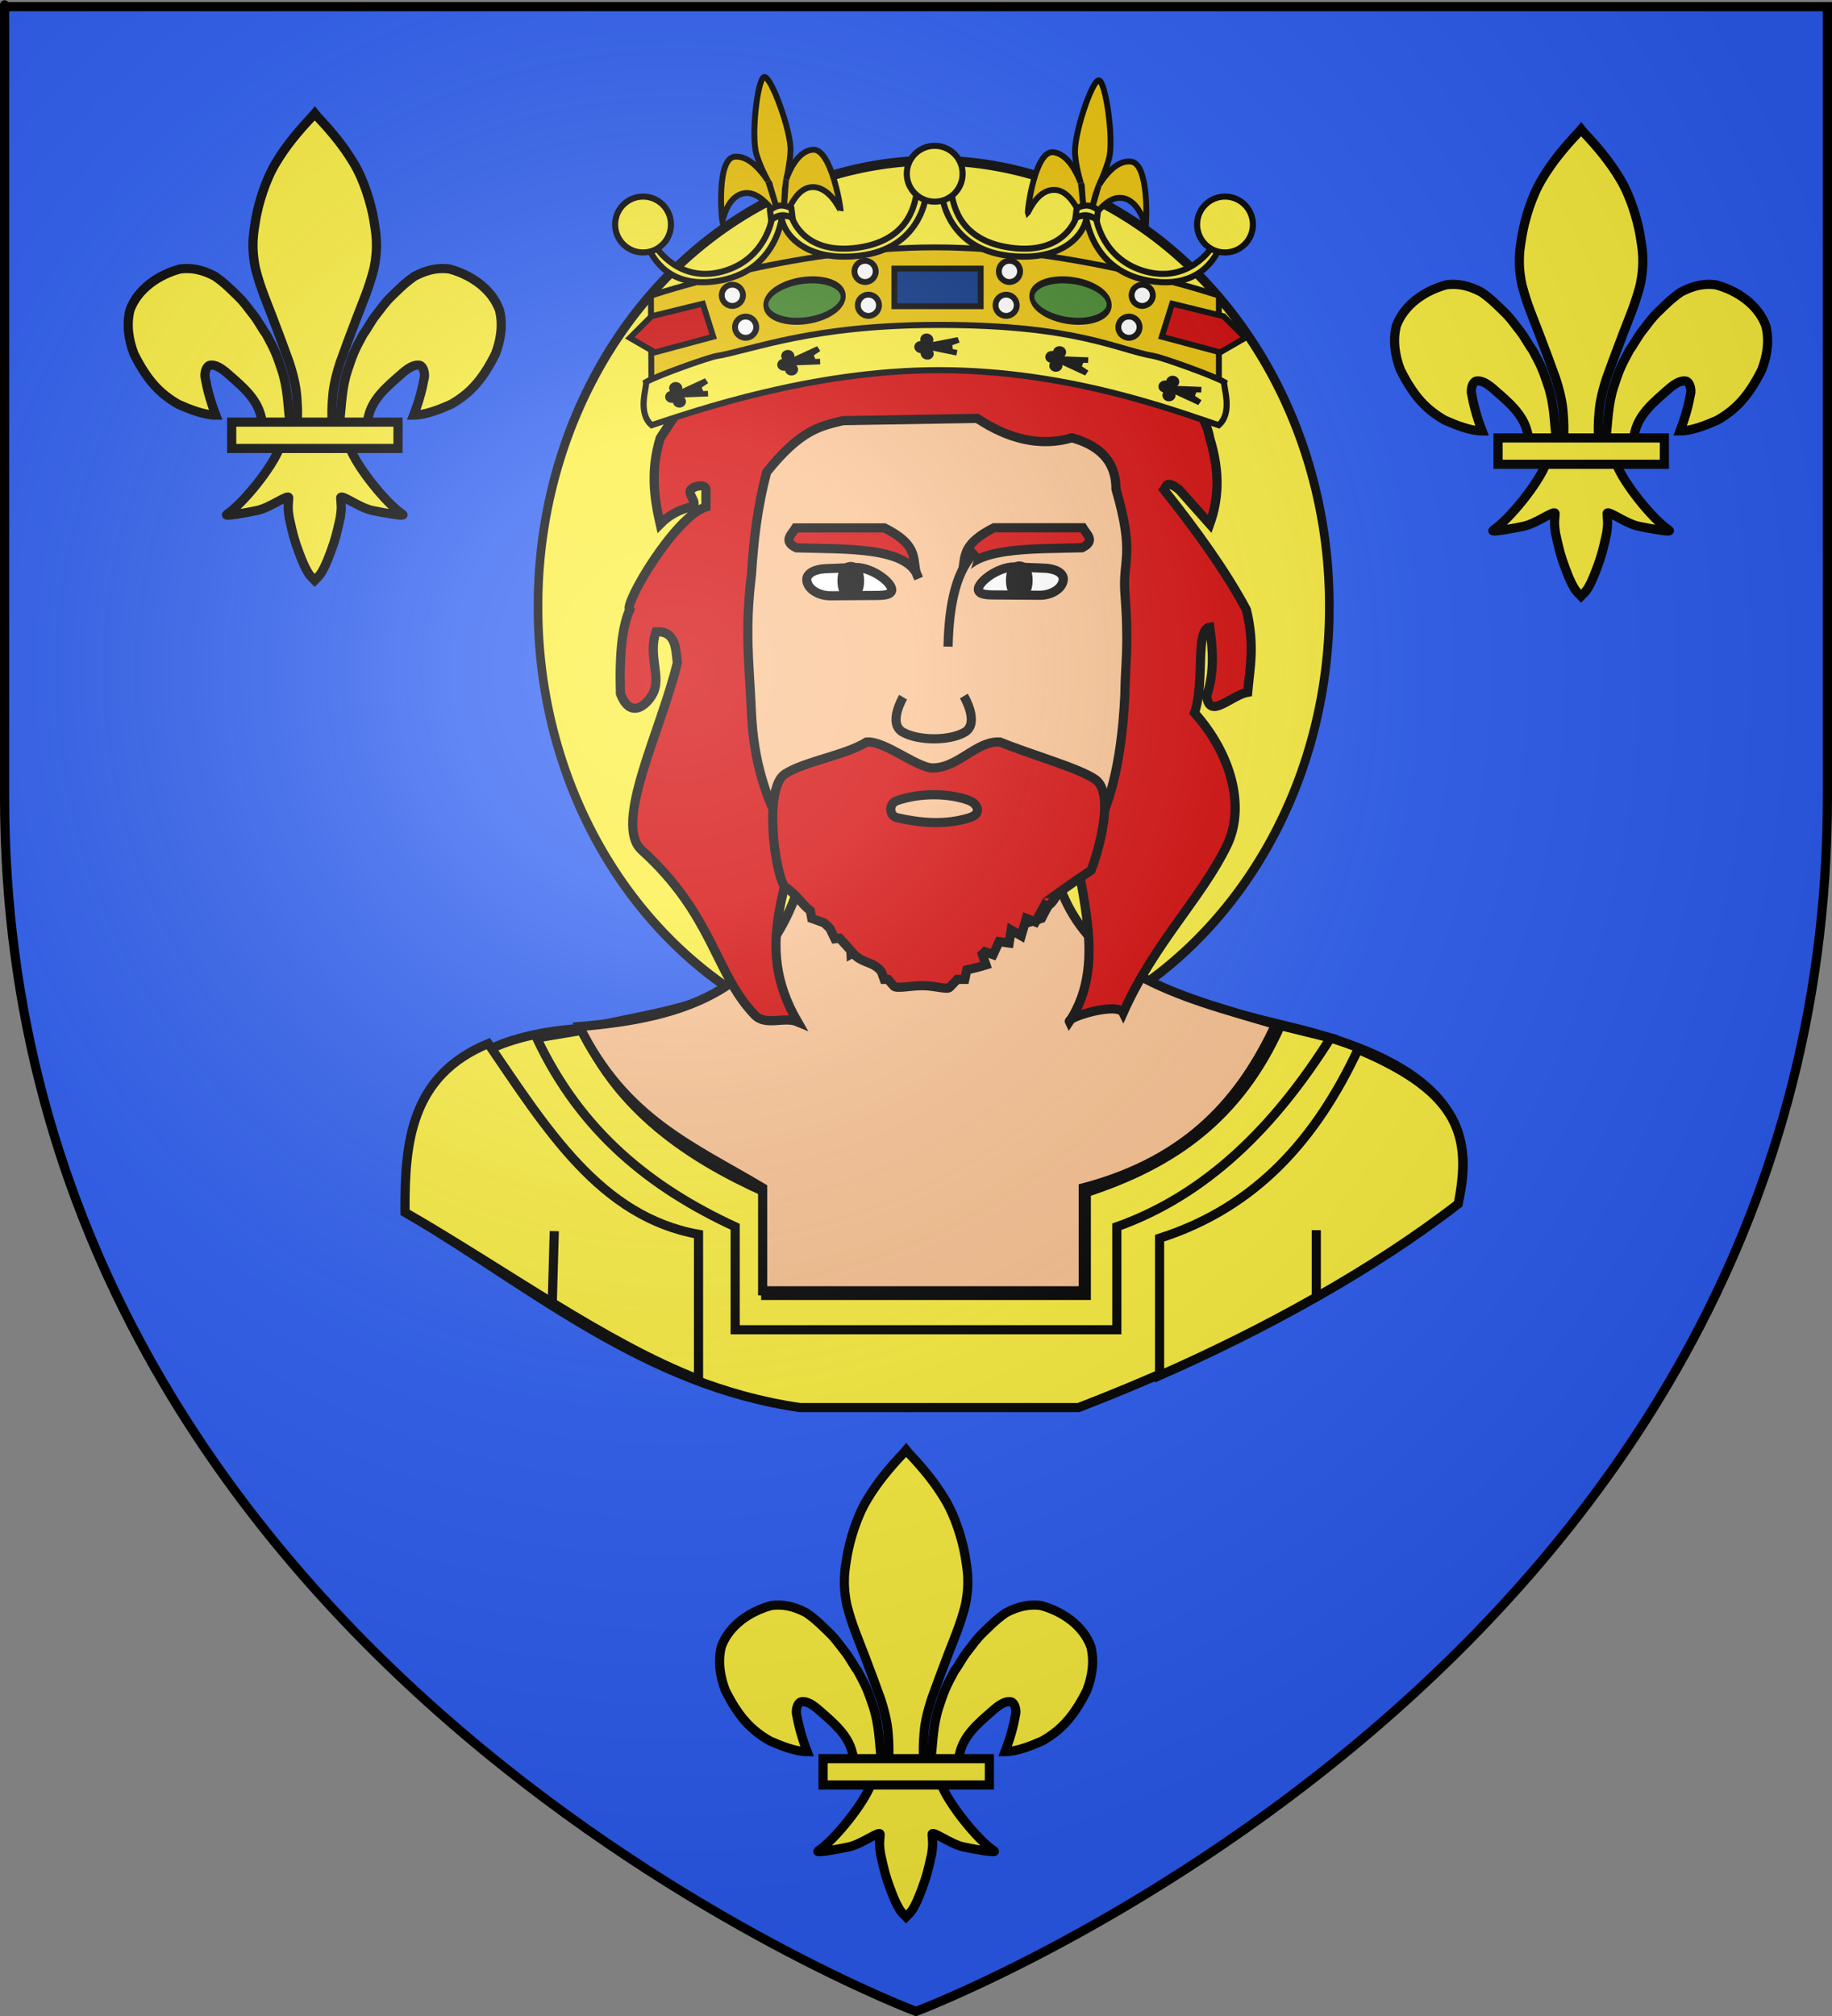 <?xml version="1.0" encoding="UTF-8" standalone="no"?>
<svg
   xmlns:dc="http://purl.org/dc/elements/1.1/"
   xmlns:cc="http://creativecommons.org/ns#"
   xmlns:rdf="http://www.w3.org/1999/02/22-rdf-syntax-ns#"
   xmlns:svg="http://www.w3.org/2000/svg"
   xmlns="http://www.w3.org/2000/svg"
   xmlns:xlink="http://www.w3.org/1999/xlink"
   xmlns:sodipodi="http://sodipodi.sourceforge.net/DTD/sodipodi-0.dtd"
   xmlns:inkscape="http://www.inkscape.org/namespaces/inkscape"
   height="660"
   width="600"
   version="1.0"
   id="svg2"
   sodipodi:version="0.32"
   inkscape:version="0.45+devel+devel"
   sodipodi:docname="Blason_Saint-Vaury_23.svg"
   sodipodi:docbase="G:\blasons"
   inkscape:export-filename="/Users/olivier/Desktop/Blason Rouge/Blason_Vide_3D.png"
   inkscape:export-xdpi="144"
   inkscape:export-ydpi="144"
   inkscape:output_extension="org.inkscape.output.svg.inkscape">
  <rect width="100%" height="100%" fill="#808080" stroke="none"/>
  <sodipodi:namedview
     inkscape:window-height="712"
     inkscape:window-width="1024"
     inkscape:pageshadow="2"
     inkscape:pageopacity="0.0"
     guidetolerance="10.0"
     gridtolerance="10.0"
     objecttolerance="10.0"
     borderopacity="1.0"
     bordercolor="#666666"
     pagecolor="#ffffff"
     id="base"
     showgrid="false"
     height="660px"
     inkscape:zoom="0.38624011"
     inkscape:cx="332.45807"
     inkscape:cy="657.18052"
     inkscape:window-x="110"
     inkscape:window-y="135"
     inkscape:current-layer="layer3"
     showguides="true"
     inkscape:guide-bbox="true" />
  <desc
     id="desc4">Flag of Canton of Valais (Wallis)</desc>
  <defs
     id="defs6">
    <linearGradient
       id="linearGradient2893">
      <stop
         style="stop-color:white;stop-opacity:0.314;"
         offset="0"
         id="stop2895" />
      <stop
         id="stop2897"
         offset="0.19"
         style="stop-color:white;stop-opacity:0.251;" />
      <stop
         style="stop-color:#6b6b6b;stop-opacity:0.125;"
         offset="0.6"
         id="stop2901" />
      <stop
         style="stop-color:black;stop-opacity:0.125;"
         offset="1"
         id="stop2899" />
    </linearGradient>
    <radialGradient
       inkscape:collect="always"
       xlink:href="#linearGradient2893"
       id="radialGradient3163"
       gradientUnits="userSpaceOnUse"
       gradientTransform="matrix(1.353,0,0,1.349,-77.629,-85.747)"
       cx="221.445"
       cy="226.331"
       fx="221.445"
       fy="226.331"
       r="300" />
  </defs>
  <g
     inkscape:groupmode="layer"
     id="layer3"
     inkscape:label="Fond écu"
     style="display:inline">
    <g
       id="g2577">
      <path
         sodipodi:nodetypes="cccccc"
         d="M 300,658.5 C 300,658.5 598.5,546.18 598.5,260.728 C 598.5,-24.723 598.5,2.176 598.5,2.176 L 1.5,2.176 L 1.5,260.728 C 1.5,546.18 300,658.5 300,658.5 z "
         style="fill:#2b5df2;fill-opacity:1;fill-rule:evenodd;stroke:none;stroke-width:1px;stroke-linecap:butt;stroke-linejoin:miter;stroke-opacity:1"
         id="path2855" />
      <g
         id="g3741">
        <path
           style="fill:#fcef3c;fill-opacity:1;fill-rule:nonzero;stroke:#000000;stroke-width:3;stroke-linecap:butt;stroke-linejoin:miter;marker:none;marker-start:none;marker-mid:none;marker-end:none;stroke-miterlimit:4;stroke-dasharray:none;stroke-dashoffset:0;stroke-opacity:1;visibility:visible;display:inline;overflow:visible;enable-background:accumulate"
           id="path1945"
           sodipodi:nodetypes="cccccccccc"
           d="M 133.822,397.48 C 174.715,421.824 211.432,453.543 261.997,460.806 L 353.267,460.806 C 398.837,443.192 440.873,421.607 477.473,393.912 C 483.681,369.699 474.829,348.447 421.521,335.938 C 396.199,329.749 370.642,323.934 354.06,303.829 L 343.346,282.423 L 263.981,282.423 C 249.222,329.089 234.451,327.321 191.711,336.591 C 142.054,339.46 132.997,366.245 133.822,397.48 z" />
        <path
           style="fill:#fcef3c;fill-opacity:1;fill-rule:nonzero;stroke:#000000;stroke-width:3;stroke-linecap:butt;stroke-linejoin:miter;marker:none;marker-start:none;marker-mid:none;marker-end:none;stroke-miterlimit:4;stroke-dasharray:none;stroke-dashoffset:0;stroke-opacity:1;visibility:visible;display:inline;overflow:visible;enable-background:accumulate"
           d="M 190.773,337.286 C 202.641,363.161 224.755,378.733 250.773,390.38 L 250.773,424.095 L 355.773,424.095 L 355.773,390.38 C 384.199,381.146 405.881,365.984 419.37,335.766 L 435.773,339.809 C 417.515,368.778 395.234,391.115 365.773,401.618 L 365.773,435.333 L 240.773,435.333 L 240.773,401.618 C 213.574,389.061 190.294,370.803 175.773,339.809 L 190.773,337.286 z"
           id="path2244"
           sodipodi:nodetypes="ccccccccccccc" />
        <path
           style="fill:#fcef3c;fill-opacity:1;fill-rule:nonzero;stroke:#000000;stroke-width:3;stroke-linecap:butt;stroke-linejoin:miter;marker:none;marker-start:none;marker-mid:none;marker-end:none;stroke-miterlimit:4;stroke-dasharray:none;stroke-dashoffset:0;stroke-opacity:1;visibility:visible;display:inline;overflow:visible;enable-background:accumulate"
           d="M 159.895,341.65 C 178.942,369.479 196.606,398.378 228.773,404.09 L 228.773,451.566 C 198.176,439.725 165.459,415.811 132.65,396.895 C 132.491,374.074 134.5,352.163 159.895,341.65 z"
           id="path2246"
           sodipodi:nodetypes="ccccc" />
        <path
           style="fill:#fcef3c;fill-opacity:1;fill-rule:nonzero;stroke:#000000;stroke-width:3;stroke-linecap:butt;stroke-linejoin:miter;marker:none;marker-start:none;marker-mid:none;marker-end:none;stroke-miterlimit:4;stroke-dasharray:none;stroke-dashoffset:0;stroke-opacity:1;visibility:visible;display:inline;overflow:visible;enable-background:accumulate"
           d="M 444.773,343.555 C 431.308,372.269 411.887,395.094 379.773,405.365 L 379.773,450.317 C 413.671,435.415 449.549,415.851 477.579,394.126 C 481.766,372.607 478.936,357.882 444.773,343.555 z"
           id="path2248"
           sodipodi:nodetypes="ccccc" />
        <path
           sodipodi:type="arc"
           style="fill:#fcef3c;fill-opacity:1;fill-rule:nonzero;stroke:#000000;stroke-width:2.83;stroke-linecap:butt;stroke-linejoin:miter;marker:none;marker-start:none;marker-mid:none;marker-end:none;stroke-miterlimit:4;stroke-dasharray:none;stroke-dashoffset:0;stroke-opacity:1;visibility:visible;display:inline;overflow:visible;enable-background:accumulate"
           id="path1939"
           sodipodi:cx="-153.25085"
           sodipodi:cy="381.78064"
           sodipodi:rx="129.57262"
           sodipodi:ry="129.57262"
           d="M -23.678,381.781 A 129.573,129.573 0 1 1 -282.823,381.781 A 129.573,129.573 0 1 1 -23.678,381.781 z"
           transform="matrix(1,0,0,1.124,459.039,-230.509)" />
        <path
           style="fill:#fbc290;fill-opacity:1;fill-rule:evenodd;stroke:#000000;stroke-width:3;stroke-linecap:butt;stroke-linejoin:miter;marker:none;marker-start:none;marker-mid:none;marker-end:none;stroke-miterlimit:4;stroke-dasharray:none;stroke-dashoffset:0;stroke-opacity:1;visibility:visible;display:inline;overflow:visible;enable-background:accumulate"
           d="M 189.773,336.081 C 204.66,366.425 227.136,375.38 249.773,388.882 L 249.773,422.596 L 354.773,422.596 L 354.773,388.882 C 389.597,379.686 406.631,359.383 417.789,335.412 C 386.026,325.991 352.453,318.605 344.773,282.12 L 263.781,282.12 C 254.254,324.379 224.4,333.196 189.773,336.081 z"
           id="path2250"
           sodipodi:nodetypes="ccccccccc" />
        <path
           style="fill:#d40000;fill-opacity:1;fill-rule:nonzero;stroke:#000000;stroke-width:3;stroke-linecap:butt;stroke-linejoin:miter;marker:none;marker-start:none;marker-mid:none;marker-end:none;stroke-miterlimit:4;stroke-dasharray:none;stroke-dashoffset:0;stroke-opacity:1;visibility:visible;display:inline;overflow:visible;enable-background:accumulate"
           d="M 261.209,267.1 C 260.171,289.31 245.833,308.103 261.209,334.529 C 256.818,332.692 250.834,336.042 247.201,332.299 C 234.222,318.928 233.638,299.541 210.177,278.338 C 200.693,269.767 216.559,239.14 221.844,216.93 C 221.281,213.241 221.712,206.392 214.82,206.851 C 212.302,214.344 216.256,220.928 214.225,226.206 C 212.821,229.854 206.718,236.435 203.193,227.053 C 202.782,213.152 203.977,204.664 206.209,199.672 C 204.161,197.83 221.152,168.999 231.209,165.957 L 231.209,160.338 C 231.209,158.351 227.459,158.933 226.209,160.338 C 224.959,161.743 229.25,165.171 226.209,165.957 C 222.315,166.963 219.126,168.612 216.209,171.576 C 214.195,162.858 213.041,153.863 216.209,143.481 C 220.211,137.413 223.622,131.08 231.209,126.624 C 236.404,123.08 244.796,118.896 247.836,121.049 C 248.986,121.864 258.363,90.829 291.209,109.766 C 302.876,115.12 314.542,112.561 326.209,109.766 C 340.216,94.906 355.64,106.608 371.209,121.005 C 382.608,126.2 394.097,131.328 396.209,143.481 C 399.824,155.216 398.915,163.985 396.209,171.576 L 386.209,160.338 C 381.863,156.897 382.073,159.308 381.209,160.338 C 392.102,173.979 401.562,187.217 408.233,199.672 C 411.035,211.665 409.315,218.577 408.63,226.652 C 403.13,227.607 395.992,235.839 395.217,227.767 C 397.747,220.275 397.243,212.783 396.209,205.291 L 396.209,205.291 C 391.316,206.097 394.723,223.027 391.209,233.386 C 403.065,246.619 408.063,263.941 401.844,276.778 C 393.503,293.994 377.953,308.827 367.836,331.586 C 366.036,327.944 349.468,332.97 350.217,334.485 C 363.99,313.881 351.439,287.704 351.209,267.1 L 261.209,267.1 z"
           id="path4030"
           sodipodi:nodetypes="ccssccsccsssscccscccccccccccccscccc" />
        <path
           style="fill:#fbc290;fill-opacity:1;fill-rule:evenodd;stroke:#000000;stroke-width:3;stroke-linecap:butt;stroke-linejoin:miter;marker:none;marker-start:none;marker-mid:none;marker-end:none;stroke-miterlimit:4;stroke-dasharray:none;stroke-dashoffset:0;stroke-opacity:1;visibility:visible;display:inline;overflow:visible;enable-background:accumulate"
           d="M 276.1,137.713 L 320.046,136.974 C 330.397,143.827 340.748,146.331 351.1,143.332 C 361.602,146.283 365.515,152.318 365.509,160.189 C 371.691,181.48 367.677,183.128 368.402,193.904 C 369.78,211.898 368.542,216.664 368.402,227.618 C 366.112,274.93 351.322,280.099 341.1,300.666 C 313.669,309.875 291.561,307.121 271.1,300.666 C 262.416,278.583 247.511,265.663 246.1,233.237 C 245.392,216.97 243.837,206.804 246.1,188.285 C 246.791,177.777 247.813,167.022 251.1,154.57 C 262.352,140.422 269.101,139.431 276.1,137.713 z"
           id="path4032"
           sodipodi:nodetypes="ccccccccsccc" />
        <path
           style="fill:#ffffff;fill-opacity:1;fill-rule:nonzero;stroke:#000000;stroke-width:3;stroke-linecap:butt;stroke-linejoin:miter;marker:none;marker-start:none;marker-mid:none;marker-end:none;stroke-miterlimit:4;stroke-dasharray:none;stroke-dashoffset:0;stroke-opacity:1;visibility:visible;display:inline;overflow:visible;enable-background:accumulate"
           d="M 264.244,190.107 C 264.632,193.023 268.28,195.071 271.979,195.044 L 284.454,194.955 C 288.215,194.928 290.904,195.068 291.817,193.839 C 293.478,191.605 285.89,185.549 279.987,185.79 L 270.245,186.187 C 267.279,186.308 263.905,187.553 264.244,190.107 z"
           id="path11133"
           sodipodi:nodetypes="cssssss" />
        <path
           sodipodi:type="arc"
           style="fill:#000000;fill-opacity:1;fill-rule:nonzero;stroke:#000000;stroke-width:3.135;stroke-linecap:butt;stroke-linejoin:miter;marker:none;marker-start:none;marker-mid:none;marker-end:none;stroke-miterlimit:4;stroke-dasharray:none;stroke-dashoffset:0;stroke-opacity:1;visibility:visible;display:inline;overflow:visible;enable-background:accumulate"
           id="path11138"
           sodipodi:cx="268.84671"
           sodipodi:cy="306.88174"
           sodipodi:rx="6.5772896"
           sodipodi:ry="2.055403"
           d="M 275.424,306.882 A 6.577,2.055 0 1 1 262.269,306.882 A 6.577,2.055 0 1 1 275.424,306.882 z"
           transform="matrix(0.536,0,0,1.708,134.537,-333.991)" />
        <path
           style="fill:#ffffff;fill-opacity:1;fill-rule:nonzero;stroke:#000000;stroke-width:3;stroke-linecap:butt;stroke-linejoin:miter;marker:none;marker-start:none;marker-mid:none;marker-end:none;stroke-miterlimit:4;stroke-dasharray:none;stroke-dashoffset:0;stroke-opacity:1;visibility:visible;display:inline;overflow:visible;enable-background:accumulate"
           d="M 348.222,189.939 C 347.835,192.856 344.187,194.904 340.487,194.877 L 328.013,194.787 C 324.251,194.76 321.563,194.901 320.65,193.672 C 318.988,191.438 326.576,185.382 332.48,185.623 L 342.221,186.02 C 345.188,186.141 348.562,187.385 348.222,189.939 z"
           id="path14731"
           sodipodi:nodetypes="cssssss" />
        <path
           sodipodi:type="arc"
           style="fill:#000000;fill-opacity:1;fill-rule:nonzero;stroke:#000000;stroke-width:3.135;stroke-linecap:butt;stroke-linejoin:miter;marker:none;marker-start:none;marker-mid:none;marker-end:none;stroke-miterlimit:4;stroke-dasharray:none;stroke-dashoffset:0;stroke-opacity:1;visibility:visible;display:inline;overflow:visible;enable-background:accumulate"
           id="path14733"
           sodipodi:cx="268.84671"
           sodipodi:cy="306.88174"
           sodipodi:rx="6.5772896"
           sodipodi:ry="2.055403"
           d="M 275.424,306.882 A 6.577,2.055 0 1 1 262.269,306.882 A 6.577,2.055 0 1 1 275.424,306.882 z"
           transform="matrix(-0.536,0,0,1.708,477.929,-334.158)" />
        <path
           style="fill:#d40000;fill-opacity:1;fill-rule:nonzero;stroke:#000000;stroke-width:3;stroke-linecap:butt;stroke-linejoin:miter;marker:none;marker-start:none;marker-mid:none;marker-end:none;stroke-miterlimit:4;stroke-dasharray:none;stroke-dashoffset:0;stroke-opacity:1;visibility:visible;display:inline;overflow:visible;enable-background:accumulate"
           d="M 260.812,179.354 C 276.919,179.861 297.66,178.849 300.809,189.285 C 297.966,184.1 302.466,179.251 289.647,172.821 L 260.579,172.821 C 259.259,174.999 256.282,177.177 260.812,179.354 z"
           id="path14743"
           sodipodi:nodetypes="ccccc" />
        <path
           style="fill:#d40000;fill-opacity:1;fill-rule:nonzero;stroke:#000000;stroke-width:3;stroke-linecap:butt;stroke-linejoin:miter;marker:none;marker-start:none;marker-mid:none;marker-end:none;stroke-miterlimit:4;stroke-dasharray:none;stroke-dashoffset:0;stroke-opacity:1;visibility:visible;display:inline;overflow:visible;enable-background:accumulate"
           d="M 354.377,179.32 C 338.269,179.826 317.528,178.814 314.38,189.25 C 317.223,184.066 312.723,179.217 325.542,172.786 L 354.609,172.786 C 355.929,174.964 358.906,177.142 354.377,179.32 z"
           id="path15632"
           sodipodi:nodetypes="ccccc" />
        <path
           style="fill:#fbc290;fill-opacity:1;fill-rule:evenodd;stroke:#000000;stroke-width:3;stroke-linecap:butt;stroke-linejoin:miter;marker:none;marker-start:none;marker-mid:none;marker-end:none;stroke-miterlimit:4;stroke-dasharray:none;stroke-dashoffset:0;stroke-opacity:1;visibility:visible;display:inline;overflow:visible;enable-background:accumulate"
           d="M 295.786,228.251 C 295.786,228.251 290.635,236.834 295.683,239.695 C 300.731,242.555 310.983,242.651 315.98,239.695 C 320.976,236.738 315.669,227.87 315.669,227.87"
           id="path15634"
           sodipodi:nodetypes="cssc" />
        <path
           style="fill:#fbc290;fill-opacity:1;fill-rule:evenodd;stroke:#000000;stroke-width:3;stroke-linecap:butt;stroke-linejoin:miter;marker:none;marker-start:none;marker-mid:none;marker-end:none;stroke-miterlimit:4;stroke-dasharray:none;stroke-dashoffset:0;stroke-opacity:1;visibility:visible;display:inline;overflow:visible;enable-background:accumulate"
           d="M 319.799,180.332 C 313.297,186.198 310.811,197.481 310.497,211.692"
           id="path16521"
           sodipodi:nodetypes="cc" />
        <path
           style="fill:#d40000;fill-opacity:1;fill-rule:nonzero;stroke:#000000;stroke-width:3;stroke-linecap:butt;stroke-linejoin:miter;marker:none;marker-start:none;marker-mid:none;marker-end:none;stroke-miterlimit:4;stroke-dasharray:none;stroke-dashoffset:0;stroke-opacity:1;visibility:visible;display:inline;overflow:visible;enable-background:accumulate"
           d="M 305.52,251.415 C 300.43,251.47 289.569,242.335 283.804,242.933 C 276.794,247.301 263.666,249.182 257.121,253.362 C 250.209,257.776 253.526,284.702 256.899,290.215 C 260.719,292.669 262.436,295.767 265.411,298.206 L 265.85,300.668 L 269.927,302.137 C 270.563,302.726 271.175,303.311 271.778,303.899 L 273.44,307.333 L 274.977,307.153 C 276.261,308.515 277.473,309.864 278.646,311.219 L 278.709,312.326 L 279.305,311.988 C 282.338,315.536 285.756,314.54 288.64,318.03 L 289.58,320.629 L 290.804,320.629 C 291.447,321.381 292.111,322.116 292.779,322.865 C 293.56,323.74 298.548,322.683 301.969,322.685 C 306.419,322.687 310.209,324.116 311.033,323.227 C 311.865,322.328 312.69,321.493 313.51,320.629 L 315.988,320.629 L 316.646,317.533 L 320.598,316.584 L 322.919,315.884 L 321.727,312.382 C 322.013,312.113 322.286,311.837 322.574,311.569 L 325.24,312.54 L 327.216,308.27 L 330.509,308.744 L 331.167,304.474 L 334.46,306.372 L 336.123,300.656 L 339.102,301.853 L 342.082,296.386 C 342.082,296.386 343.706,297.798 346.347,292.568 L 346.253,292.568 C 349.62,290.162 353.298,287.632 357.355,284.886 C 359.379,279.746 365.462,259.834 358.705,255.146 C 353.37,251.446 338.126,247.237 327.539,242.933 C 319.815,242.415 314.003,251.323 305.52,251.415 z"
           id="path4034"
           sodipodi:nodetypes="ccscccccccccccccsssccccccccccccccccccscc" />
        <path
           style="fill:#fbc290;fill-opacity:1;fill-rule:evenodd;stroke:#000000;stroke-width:3;stroke-linecap:butt;stroke-linejoin:miter;marker:none;marker-start:none;marker-mid:none;marker-end:none;stroke-miterlimit:4;stroke-dasharray:none;stroke-dashoffset:0;stroke-opacity:1;visibility:visible;display:inline;overflow:visible;enable-background:accumulate"
           d="M 293.733,267.694 C 301.503,269.439 309.471,270.217 317.564,267.694 C 321.747,266.39 320.109,263.123 317.564,262.134 C 311.038,259.596 301.184,259.487 293.733,262.134 C 290.861,263.154 291.273,267.141 293.733,267.694 z"
           id="path8476"
           sodipodi:nodetypes="cssss" />
        <path
           style="fill:#fcef3c;fill-opacity:1;fill-rule:nonzero;stroke:#000000;stroke-width:3;stroke-linecap:butt;stroke-linejoin:miter;marker:none;marker-start:none;marker-mid:none;marker-end:none;stroke-miterlimit:4;stroke-dasharray:none;stroke-dashoffset:0;stroke-opacity:1;visibility:visible;display:inline;overflow:visible;enable-background:accumulate"
           d="M 431.093,402.737 L 431.093,425.201"
           id="path20255"
           sodipodi:nodetypes="cc" />
        <path
           style="fill:#fcef3c;fill-opacity:1;fill-rule:nonzero;stroke:#000000;stroke-width:3;stroke-linecap:butt;stroke-linejoin:miter;marker:none;marker-start:none;marker-mid:none;marker-end:none;stroke-miterlimit:4;stroke-dasharray:none;stroke-dashoffset:0;stroke-opacity:1;visibility:visible;display:inline;overflow:visible;enable-background:accumulate"
           d="M 181.535,403.043 L 180.878,426.246"
           id="path20257"
           sodipodi:nodetypes="cc" />
      </g>
      <g
         id="g28199"
         transform="translate(917.795,313.194)">
        <path
           id="path2710"
           style="opacity:1;fill:#fcef3c;fill-opacity:1;fill-rule:evenodd;stroke:#000000;stroke-width:3;stroke-linecap:butt;stroke-linejoin:miter;stroke-miterlimit:4;stroke-dasharray:none;stroke-opacity:1"
           d="M -408.116,-169.482 C -408.777,-175.418 -408.828,-181.044 -410.732,-186.781 C -412.359,-191.679 -412.896,-193.2 -415.876,-198.625 C -416.818,-199.767 -418.569,-203.054 -419.946,-204.774 C -422.176,-207.561 -422.903,-208.883 -425.297,-211.18 C -427.258,-213.062 -429.392,-215.313 -432.659,-217.575 C -436.992,-219.86 -440.535,-220.408 -444.081,-219.961 C -451.13,-218.066 -457.951,-213.432 -460.48,-206.502 C -461.665,-201.741 -460.933,-196.761 -459.159,-192.129 C -454.725,-183.295 -450.573,-179.052 -444.577,-175.624 C -441.096,-174.082 -436.242,-172.128 -432.375,-172.107 C -434.122,-176.62 -435.147,-180.455 -435.907,-184.633 C -436.055,-186.146 -435.456,-188.22 -434.281,-188.437 C -432.479,-188.77 -430.386,-187.426 -428.111,-185.362 C -423.708,-181.529 -418.989,-177.578 -417.594,-171.816 C -417.311,-171.057 -417.39,-170.179 -417.074,-169.432" />
        <path
           id="path2712"
           style="opacity:1;fill:#fcef3c;fill-opacity:1;fill-rule:nonzero;stroke:#000000;stroke-width:3;stroke-linecap:butt;stroke-linejoin:miter;stroke-miterlimit:4;stroke-dasharray:none;stroke-opacity:1"
           d="M -400.73,-269.954 C -405.592,-264.834 -409.447,-260.098 -412.59,-254.869 C -416.207,-249.006 -418.428,-241.165 -419.283,-236.263 C -419.946,-232.082 -420.924,-227.716 -419.369,-220.069 C -417.712,-213.574 -415.658,-209.035 -413.779,-204.073 C -411.607,-198.344 -410.043,-194.231 -408.312,-189.364 C -406.442,-183.674 -405.982,-179.982 -405.871,-178.291 C -405.548,-174.783 -405.566,-171.942 -405.694,-169.483 L -394.252,-169.483 C -394.379,-171.942 -394.397,-174.783 -394.075,-178.291 C -393.963,-179.982 -393.503,-183.674 -391.633,-189.364 C -389.903,-194.231 -388.338,-198.344 -386.166,-204.073 C -384.287,-209.035 -382.233,-213.574 -380.576,-220.069 C -379.021,-227.716 -380,-232.082 -380.662,-236.263 C -381.518,-241.165 -383.739,-249.006 -387.355,-254.869 C -390.485,-260.077 -394.323,-264.795 -399.156,-269.891 L -399.951,-270.882 L -400.73,-269.954 z" />
        <path
           id="path2714"
           style="opacity:1;fill:#fcef3c;fill-opacity:1;fill-rule:evenodd;stroke:#000000;stroke-width:3;stroke-linecap:butt;stroke-linejoin:miter;stroke-miterlimit:4;stroke-dasharray:none;stroke-opacity:1"
           d="M -411.402,-161.61 C -413.794,-155.061 -423.548,-143.066 -428.729,-139.646 C -430.072,-138.76 -422.306,-140.157 -418.828,-140.902 C -414.267,-141.878 -408.339,-146.626 -408.478,-144.95 C -408.767,-141.473 -408.719,-141.531 -408.328,-138.538 C -407.11,-133.067 -406.748,-131.498 -405.212,-127.344 C -404.487,-125.383 -403.867,-123.868 -403.461,-123.023 C -402.749,-121.542 -401.93,-119.827 -400.527,-118.593 L -399.982,-118.026 L -399.419,-118.593 C -398.044,-119.836 -397.206,-121.474 -396.484,-123.023 C -396.089,-123.872 -395.458,-125.383 -394.734,-127.344 C -393.197,-131.498 -392.83,-133.067 -391.612,-138.538 C -391.222,-141.531 -391.179,-141.473 -391.467,-144.95 C -391.606,-146.626 -385.678,-141.878 -381.117,-140.902 C -377.64,-140.157 -369.873,-138.76 -371.217,-139.646 C -376.398,-143.066 -386.146,-155.061 -388.538,-161.61 L -411.402,-161.61 z" />
        <path
           id="path2716"
           style="opacity:1;fill:#fcef3c;fill-opacity:1;fill-rule:evenodd;stroke:#000000;stroke-width:3;stroke-linecap:butt;stroke-linejoin:miter;stroke-miterlimit:4;stroke-dasharray:none;stroke-opacity:1"
           d="M -391.829,-169.482 C -391.168,-175.418 -391.118,-181.044 -389.213,-186.781 C -387.586,-191.679 -387.049,-193.2 -384.069,-198.625 C -383.128,-199.767 -381.376,-203.054 -379.999,-204.774 C -377.769,-207.561 -377.042,-208.883 -374.649,-211.18 C -372.687,-213.062 -370.553,-215.313 -367.286,-217.575 C -362.953,-219.86 -359.41,-220.408 -355.864,-219.961 C -348.815,-218.066 -341.994,-213.432 -339.465,-206.502 C -338.28,-201.741 -339.012,-196.761 -340.786,-192.129 C -345.22,-183.295 -349.373,-179.052 -355.368,-175.624 C -358.849,-174.082 -363.703,-172.128 -367.57,-172.107 C -365.823,-176.62 -364.798,-180.455 -364.038,-184.633 C -363.89,-186.146 -364.489,-188.22 -365.664,-188.437 C -367.466,-188.77 -369.559,-187.426 -371.834,-185.362 C -376.237,-181.529 -380.956,-177.578 -382.351,-171.816 C -382.634,-171.057 -382.555,-170.179 -382.871,-169.432" />
        <rect
           id="rect2718"
           style="opacity:1;fill:#fcef3c;fill-opacity:1;stroke:#000000;stroke-width:3;stroke-miterlimit:4;stroke-dasharray:none;stroke-opacity:1"
           y="-169.816"
           x="-427.164"
           height="8.621"
           width="54.467" />
      </g>
      <g
         id="g3694">
        <path
           id="path28208"
           style="fill:#fcef3c;fill-opacity:1;fill-rule:evenodd;stroke:#000000;stroke-width:3;stroke-linecap:butt;stroke-linejoin:miter;stroke-miterlimit:4;stroke-dasharray:none;stroke-opacity:1"
           d="M 94.932,138.533 C 94.27,132.598 94.22,126.972 92.315,121.235 C 90.689,116.336 90.151,114.815 87.172,109.391 C 86.23,108.249 84.479,104.962 83.102,103.241 C 80.871,100.454 80.145,99.132 77.751,96.836 C 75.79,94.954 73.655,92.703 70.389,90.441 C 66.055,88.156 62.513,87.607 58.966,88.055 C 51.918,89.949 45.097,94.583 42.568,101.514 C 41.383,106.275 42.114,111.255 43.889,115.887 C 48.323,124.721 52.475,128.964 58.471,132.392 C 61.951,133.934 66.806,135.888 70.672,135.908 C 68.926,131.395 67.901,127.56 67.141,123.383 C 66.993,121.87 67.591,119.795 68.766,119.578 C 70.569,119.245 72.661,120.589 74.936,122.653 C 79.34,126.486 84.059,130.437 85.454,136.2 C 85.737,136.959 85.658,137.836 85.974,138.583" />
        <path
           id="path28210"
           style="fill:#fcef3c;fill-opacity:1;fill-rule:nonzero;stroke:#000000;stroke-width:3;stroke-linecap:butt;stroke-linejoin:miter;stroke-miterlimit:4;stroke-dasharray:none;stroke-opacity:1"
           d="M 102.317,38.061 C 97.456,43.182 93.6,47.917 90.457,53.147 C 86.841,59.009 84.62,66.851 83.764,71.752 C 83.102,75.933 82.123,80.3 83.679,87.947 C 85.335,94.442 87.389,98.981 89.269,103.942 C 91.44,109.671 93.005,113.784 94.735,118.651 C 96.606,124.341 97.066,128.034 97.177,129.725 C 97.499,133.232 97.481,136.073 97.354,138.533 L 108.796,138.533 C 108.669,136.073 108.65,133.232 108.973,129.725 C 109.084,128.034 109.544,124.341 111.414,118.651 C 113.145,113.784 114.709,109.671 116.881,103.942 C 118.76,98.981 120.814,94.442 122.471,87.947 C 124.026,80.3 123.048,75.933 122.386,71.752 C 121.53,66.851 119.309,59.009 115.693,53.147 C 112.562,47.939 108.725,43.22 103.891,38.124 L 103.096,37.134 L 102.317,38.061 z" />
        <path
           id="path28212"
           style="fill:#fcef3c;fill-opacity:1;fill-rule:evenodd;stroke:#000000;stroke-width:3;stroke-linecap:butt;stroke-linejoin:miter;stroke-miterlimit:4;stroke-dasharray:none;stroke-opacity:1"
           d="M 91.646,146.405 C 89.254,152.955 79.5,164.95 74.319,168.369 C 72.975,169.256 80.742,167.858 84.219,167.114 C 88.78,166.137 94.708,161.39 94.569,163.065 C 94.281,166.542 94.329,166.485 94.719,169.478 C 95.938,174.949 96.3,176.517 97.836,180.672 C 98.561,182.632 99.181,184.148 99.587,184.992 C 100.299,186.474 101.118,188.188 102.521,189.423 L 103.066,189.99 L 103.629,189.423 C 105.004,188.18 105.841,186.541 106.563,184.992 C 106.959,184.143 107.589,182.632 108.314,180.672 C 109.85,176.517 110.217,174.949 111.436,169.478 C 111.826,166.485 111.869,166.542 111.58,163.065 C 111.441,161.39 117.37,166.137 121.93,167.114 C 125.408,167.858 133.174,169.256 131.831,168.369 C 126.65,164.95 116.901,152.955 114.509,146.405 L 91.646,146.405 z" />
        <path
           id="path28214"
           style="fill:#fcef3c;fill-opacity:1;fill-rule:evenodd;stroke:#000000;stroke-width:3;stroke-linecap:butt;stroke-linejoin:miter;stroke-miterlimit:4;stroke-dasharray:none;stroke-opacity:1"
           d="M 111.218,138.533 C 111.88,132.598 111.93,126.972 113.835,121.235 C 115.461,116.336 115.999,114.815 118.978,109.391 C 119.92,108.249 121.672,104.962 123.049,103.241 C 125.279,100.454 126.005,99.132 128.399,96.836 C 130.36,94.954 132.495,92.703 135.762,90.441 C 140.095,88.156 143.638,87.607 147.184,88.055 C 154.232,89.949 161.053,94.583 163.583,101.514 C 164.768,106.275 164.036,111.255 162.262,115.887 C 157.828,124.721 153.675,128.964 147.679,132.392 C 144.199,133.934 139.344,135.888 135.478,135.908 C 137.225,131.395 138.25,127.56 139.009,123.383 C 139.158,121.87 138.559,119.795 137.384,119.578 C 135.582,119.245 133.489,120.589 131.214,122.653 C 126.811,126.486 122.092,130.437 120.696,136.2 C 120.413,136.959 120.493,137.836 120.176,138.583" />
        <rect
           id="rect28216"
           style="fill:#fcef3c;fill-opacity:1;stroke:#000000;stroke-width:3;stroke-miterlimit:4;stroke-dasharray:none;stroke-opacity:1"
           y="138.2"
           x="75.884"
           height="8.621"
           width="54.467" />
      </g>
      <g
         style="display:inline"
         id="g28218"
         transform="translate(583.25,754.869)">
        <g
           id="g28230"
           transform="translate(113.481,-9.302)">
          <path
             d="M -408.116,-169.482 C -408.777,-175.418 -408.828,-181.044 -410.732,-186.781 C -412.359,-191.679 -412.896,-193.2 -415.876,-198.625 C -416.818,-199.767 -418.569,-203.054 -419.946,-204.774 C -422.176,-207.561 -422.903,-208.883 -425.297,-211.18 C -427.258,-213.062 -429.392,-215.313 -432.659,-217.575 C -436.992,-219.86 -440.535,-220.408 -444.081,-219.961 C -451.13,-218.066 -457.951,-213.432 -460.48,-206.502 C -461.665,-201.741 -460.933,-196.761 -459.159,-192.129 C -454.725,-183.295 -450.573,-179.052 -444.577,-175.624 C -441.096,-174.082 -436.242,-172.128 -432.375,-172.107 C -434.122,-176.62 -435.147,-180.455 -435.907,-184.633 C -436.055,-186.146 -435.456,-188.22 -434.281,-188.437 C -432.479,-188.77 -430.386,-187.426 -428.111,-185.362 C -423.708,-181.529 -418.989,-177.578 -417.594,-171.816 C -417.311,-171.057 -417.39,-170.179 -417.074,-169.432"
             style="opacity:1;fill:#fcef3c;fill-opacity:1;fill-rule:evenodd;stroke:#000000;stroke-width:3;stroke-linecap:butt;stroke-linejoin:miter;stroke-miterlimit:4;stroke-dasharray:none;stroke-opacity:1"
             id="path28220" />
          <path
             d="M -400.73,-269.954 C -405.592,-264.834 -409.447,-260.098 -412.59,-254.869 C -416.207,-249.006 -418.428,-241.165 -419.283,-236.263 C -419.946,-232.082 -420.924,-227.716 -419.369,-220.069 C -417.712,-213.574 -415.658,-209.035 -413.779,-204.073 C -411.607,-198.344 -410.043,-194.231 -408.312,-189.364 C -406.442,-183.674 -405.982,-179.982 -405.871,-178.291 C -405.548,-174.783 -405.566,-171.942 -405.694,-169.483 L -394.252,-169.483 C -394.379,-171.942 -394.397,-174.783 -394.075,-178.291 C -393.963,-179.982 -393.503,-183.674 -391.633,-189.364 C -389.903,-194.231 -388.338,-198.344 -386.166,-204.073 C -384.287,-209.035 -382.233,-213.574 -380.576,-220.069 C -379.021,-227.716 -380,-232.082 -380.662,-236.263 C -381.518,-241.165 -383.739,-249.006 -387.355,-254.869 C -390.485,-260.077 -394.323,-264.795 -399.156,-269.891 L -399.951,-270.882 L -400.73,-269.954 z"
             style="opacity:1;fill:#fcef3c;fill-opacity:1;fill-rule:nonzero;stroke:#000000;stroke-width:3;stroke-linecap:butt;stroke-linejoin:miter;stroke-miterlimit:4;stroke-dasharray:none;stroke-opacity:1"
             id="path28222" />
          <path
             d="M -411.402,-161.61 C -413.794,-155.061 -423.548,-143.066 -428.729,-139.646 C -430.072,-138.76 -422.306,-140.157 -418.828,-140.902 C -414.267,-141.878 -408.339,-146.626 -408.478,-144.95 C -408.767,-141.473 -408.719,-141.531 -408.328,-138.538 C -407.11,-133.067 -406.748,-131.498 -405.212,-127.344 C -404.487,-125.383 -403.867,-123.868 -403.461,-123.023 C -402.749,-121.542 -401.93,-119.827 -400.527,-118.593 L -399.982,-118.026 L -399.419,-118.593 C -398.044,-119.836 -397.206,-121.474 -396.484,-123.023 C -396.089,-123.872 -395.458,-125.383 -394.734,-127.344 C -393.197,-131.498 -392.83,-133.067 -391.612,-138.538 C -391.222,-141.531 -391.179,-141.473 -391.467,-144.95 C -391.606,-146.626 -385.678,-141.878 -381.117,-140.902 C -377.64,-140.157 -369.873,-138.76 -371.217,-139.646 C -376.398,-143.066 -386.146,-155.061 -388.538,-161.61 L -411.402,-161.61 z"
             style="opacity:1;fill:#fcef3c;fill-opacity:1;fill-rule:evenodd;stroke:#000000;stroke-width:3;stroke-linecap:butt;stroke-linejoin:miter;stroke-miterlimit:4;stroke-dasharray:none;stroke-opacity:1"
             id="path28224" />
          <path
             d="M -391.829,-169.482 C -391.168,-175.418 -391.118,-181.044 -389.213,-186.781 C -387.586,-191.679 -387.049,-193.2 -384.069,-198.625 C -383.128,-199.767 -381.376,-203.054 -379.999,-204.774 C -377.769,-207.561 -377.042,-208.883 -374.649,-211.18 C -372.687,-213.062 -370.553,-215.313 -367.286,-217.575 C -362.953,-219.86 -359.41,-220.408 -355.864,-219.961 C -348.815,-218.066 -341.994,-213.432 -339.465,-206.502 C -338.28,-201.741 -339.012,-196.761 -340.786,-192.129 C -345.22,-183.295 -349.373,-179.052 -355.368,-175.624 C -358.849,-174.082 -363.703,-172.128 -367.57,-172.107 C -365.823,-176.62 -364.798,-180.455 -364.038,-184.633 C -363.89,-186.146 -364.489,-188.22 -365.664,-188.437 C -367.466,-188.77 -369.559,-187.426 -371.834,-185.362 C -376.237,-181.529 -380.956,-177.578 -382.351,-171.816 C -382.634,-171.057 -382.555,-170.179 -382.871,-169.432"
             style="opacity:1;fill:#fcef3c;fill-opacity:1;fill-rule:evenodd;stroke:#000000;stroke-width:3;stroke-linecap:butt;stroke-linejoin:miter;stroke-miterlimit:4;stroke-dasharray:none;stroke-opacity:1"
             id="path28226" />
          <rect
             width="54.467"
             height="8.621"
             x="-427.164"
             y="-169.816"
             style="opacity:1;fill:#fcef3c;fill-opacity:1;stroke:#000000;stroke-width:3;stroke-miterlimit:4;stroke-dasharray:none;stroke-opacity:1"
             id="rect28228" />
        </g>
      </g>
      <g
         transform="translate(-23.949,147.991)"
         id="g4649">
        <path
           d="M 274.186,-122.779 C 272.022,-122.007 269.848,-103.423 271.715,-97.426 C 273.008,-93.275 274.566,-90.47 275.466,-88.744 C 273.602,-91.615 269.387,-97.116 264.62,-96.688 C 258.627,-96.15 260.217,-76.87 260.517,-75.647 C 260.518,-75.643 260.518,-75.631 260.519,-75.627 C 260.52,-75.624 260.534,-75.611 260.535,-75.608 C 260.536,-75.609 260.548,-75.609 260.549,-75.61 C 260.762,-76.092 262.209,-84.25 268.137,-84.782 C 272.039,-85.133 275.636,-80.892 276.989,-79.071 C 277.063,-78.465 277.146,-77.88 277.222,-77.288 C 276.567,-75.395 276.536,-71.045 274.488,-65.389 C 272.013,-58.555 262.054,-56.983 260.374,-56.766 C 260.8,-56.804 276.834,-58.243 282.1,-58.715 C 282.121,-58.717 282.148,-58.718 282.169,-58.722 C 282.178,-58.721 282.186,-58.724 282.196,-58.724 C 282.217,-58.724 303.565,-60.642 303.99,-60.68 C 302.295,-60.595 299.201,-64.804 289.43,-67.361 C 284.052,-71.915 283.615,-76.028 282.513,-77.763 C 282.444,-78.355 282.382,-78.943 282.307,-79.548 C 283.187,-81.57 285.673,-86.356 289.575,-86.706 C 295.503,-87.238 298.905,-79.515 299.231,-79.081 C 299.232,-79.08 299.244,-79.083 299.244,-79.082 C 299.245,-79.085 299.255,-79.1 299.256,-79.103 C 299.256,-79.107 299.253,-79.119 299.253,-79.123 C 299.249,-80.373 296.109,-99.514 290.116,-98.976 C 285.349,-98.548 282.565,-92.42 281.442,-89.28 C 281.901,-91.128 282.647,-94.95 282.852,-98.425 C 283.225,-104.721 276.529,-122.984 274.296,-122.789 C 274.261,-122.785 274.22,-122.791 274.186,-122.779 z M 275.535,-88.628 C 275.728,-88.328 275.898,-88.069 276.034,-87.842 C 276.037,-87.837 276.507,-85.954 276.509,-85.949 C 276.513,-85.908 278.466,-79.519 278.47,-79.478 C 278.323,-79.719 275.732,-88.257 275.535,-88.628 z M 281.402,-89.155 C 281.3,-88.756 280.748,-79.936 280.663,-79.675 C 280.657,-79.716 281.114,-88.236 281.108,-88.277 C 281.107,-88.284 281.15,-86.359 281.149,-86.366 C 281.227,-86.612 281.286,-88.826 281.402,-89.155 z"
           style="fill:#eac102;fill-opacity:1;fill-rule:evenodd;stroke:#000000;stroke-width:1.925;stroke-linecap:butt;stroke-linejoin:miter;stroke-miterlimit:4;stroke-dasharray:none;stroke-opacity:1"
           id="path13497" />
        <path
           d="M 383.737,-121.687 C 381.46,-121.382 375.468,-103.656 376.048,-97.402 C 376.45,-93.072 377.391,-90.005 377.912,-88.129 C 376.686,-91.326 373.707,-97.582 368.955,-98.155 C 362.981,-98.875 360.528,-79.686 360.567,-78.427 C 360.567,-78.423 360.565,-78.411 360.565,-78.407 C 360.565,-78.404 360.576,-78.388 360.577,-78.385 C 360.578,-78.386 360.59,-78.383 360.591,-78.384 C 360.899,-78.811 364.011,-86.491 369.92,-85.778 C 373.81,-85.31 376.446,-80.414 377.391,-78.351 C 377.337,-77.743 377.296,-77.154 377.248,-76.559 C 376.213,-74.843 372.161,-68.146 366.088,-65.711 C 359.341,-63.007 358.19,-59.852 356.502,-59.988 C 356.926,-59.937 372.909,-58.011 378.158,-57.378 C 378.179,-57.375 378.206,-57.37 378.226,-57.37 C 378.236,-57.367 378.244,-57.368 378.254,-57.366 C 378.274,-57.362 378.301,-57.361 378.322,-57.358 C 383.571,-56.725 399.554,-54.799 399.979,-54.748 C 398.302,-55.017 393.398,-57.484 388.357,-62.987 C 383.899,-67.855 383.24,-73.997 382.522,-75.923 C 382.578,-76.517 382.639,-77.104 382.692,-77.712 C 383.973,-79.507 387.399,-83.672 391.289,-83.203 C 397.198,-82.491 398.921,-74.229 399.149,-73.737 C 399.149,-73.736 399.162,-73.736 399.162,-73.735 C 399.163,-73.737 399.177,-73.75 399.178,-73.753 C 399.179,-73.757 399.178,-73.769 399.179,-73.774 C 399.435,-74.997 400.343,-94.372 394.369,-95.092 C 389.617,-95.665 385.62,-90.249 383.869,-87.411 C 384.703,-89.124 386.226,-92.707 387.15,-96.064 C 388.823,-102.144 386.071,-121.401 383.846,-121.674 C 383.811,-121.678 383.773,-121.692 383.737,-121.687 z M 377.956,-88.002 C 378.082,-87.668 378.194,-87.38 378.28,-87.129 C 378.282,-87.124 378.35,-85.184 378.352,-85.179 C 378.347,-85.138 378.929,-78.482 378.924,-78.441 C 378.831,-78.708 378.071,-87.598 377.956,-88.002 z M 383.804,-87.297 C 383.621,-86.929 381.248,-78.416 381.11,-78.178 C 381.113,-78.219 383.331,-86.459 383.334,-86.5 C 383.334,-86.507 382.976,-84.615 382.977,-84.622 C 383.104,-84.846 383.622,-87 383.804,-87.297 z"
           style="fill:#eac102;fill-opacity:1;fill-rule:evenodd;stroke:#000000;stroke-width:1.925;stroke-linecap:butt;stroke-linejoin:miter;stroke-miterlimit:4;stroke-dasharray:none;stroke-opacity:1"
           id="path27451" />
        <path
           d="M 237.141,-51.183 L 237.274,-23.375 C 237.274,-23.375 283.742,-39.199 330.21,-39.199 C 376.677,-39.199 423.145,-23.375 423.145,-23.375 L 423.145,-51.183 C 423.145,-51.183 376.644,-67.007 330.143,-67.007 C 283.642,-67.007 237.141,-51.183 237.141,-51.183 z"
           style="fill:#eac102;fill-opacity:1;fill-rule:evenodd;stroke:#000000;stroke-width:1.925;stroke-linecap:butt;stroke-linejoin:miter;stroke-miterlimit:4;stroke-dasharray:none;stroke-opacity:1"
           id="path14537" />
        <g
           transform="matrix(0.813,0,0,0.813,207.281,-230.867)"
           id="g2038"
           style="stroke-width:2.368;stroke-miterlimit:4;stroke-dasharray:none">
          <rect
             width="34.762"
             height="15.153"
             x="134.791"
             y="210.096"
             style="fill:#002b7f;fill-opacity:1;fill-rule:evenodd;stroke:#000000;stroke-width:2.368;stroke-linecap:butt;stroke-linejoin:miter;stroke-miterlimit:4;stroke-dasharray:none;stroke-opacity:1"
             id="rect36472" />
          <path
             d="M 16.043,233.111 C 16.043,237.836 5.748,241.667 -6.952,241.667 C -19.651,241.667 -29.947,237.836 -29.947,233.111 C -29.947,228.385 -19.651,224.555 -6.952,224.555 C 5.748,224.555 16.043,228.385 16.043,233.111 z"
             transform="matrix(-0.678,-6.882792e-2,2.382547e-2,0.958,195.477,-0.83)"
             style="fill:#3e8225;fill-opacity:1;fill-rule:evenodd;stroke:#000000;stroke-width:2.942;stroke-linecap:butt;stroke-linejoin:miter;stroke-miterlimit:4;stroke-dasharray:none;stroke-opacity:1"
             id="path37350" />
          <path
             d="M 36.937,229.285 L 28.228,237.994 L 38.329,243.826 L 61.822,237.532 L 57.635,224.228 L 36.937,229.285 z"
             style="fill:#cc0000;fill-opacity:1;fill-rule:evenodd;stroke:#000000;stroke-width:2.368;stroke-linecap:butt;stroke-linejoin:miter;stroke-miterlimit:4;stroke-dasharray:none;stroke-opacity:1"
             id="path37352" />
          <path
             d="M 267.406,229.285 L 276.116,237.994 L 266.014,243.826 L 242.521,237.532 L 246.708,224.228 L 267.406,229.285 z"
             style="fill:#cc0000;fill-opacity:1;fill-rule:evenodd;stroke:#000000;stroke-width:2.368;stroke-linecap:butt;stroke-linejoin:miter;stroke-miterlimit:4;stroke-dasharray:none;stroke-opacity:1"
             id="path37354" />
          <path
             d="M 16.043,233.111 C 16.043,237.836 5.748,241.667 -6.952,241.667 C -19.651,241.667 -29.947,237.836 -29.947,233.111 C -29.947,228.385 -19.651,224.555 -6.952,224.555 C 5.748,224.555 16.043,228.385 16.043,233.111 z"
             transform="matrix(0.678,-6.882792e-2,-2.382547e-2,0.958,108.867,-0.83)"
             style="fill:#3e8225;fill-opacity:1;fill-rule:evenodd;stroke:#000000;stroke-width:2.942;stroke-linecap:butt;stroke-linejoin:miter;stroke-miterlimit:4;stroke-dasharray:none;stroke-opacity:1"
             id="path37356" />
          <path
             d="M 126.203,214.704 C 126.203,217.066 124.288,218.982 121.925,218.982 C 119.562,218.982 117.647,217.066 117.647,214.704 C 117.647,212.341 119.562,210.425 121.925,210.425 C 124.288,210.425 126.203,212.341 126.203,214.704 z"
             transform="translate(1.07,-3.476)"
             style="fill:#ffffff;fill-opacity:1;fill-rule:evenodd;stroke:#000000;stroke-width:2.368;stroke-linecap:butt;stroke-linejoin:miter;stroke-miterlimit:4;stroke-dasharray:none;stroke-opacity:1"
             id="path1994" />
          <path
             d="M 126.203,214.704 C 126.203,217.066 124.288,218.982 121.925,218.982 C 119.562,218.982 117.647,217.066 117.647,214.704 C 117.647,212.341 119.562,210.425 121.925,210.425 C 124.288,210.425 126.203,212.341 126.203,214.704 z"
             transform="translate(2.406,10.16)"
             style="fill:#ffffff;fill-opacity:1;fill-rule:evenodd;stroke:#000000;stroke-width:2.368;stroke-linecap:butt;stroke-linejoin:miter;stroke-miterlimit:4;stroke-dasharray:none;stroke-opacity:1"
             id="path1996" />
          <path
             d="M 126.203,214.704 C 126.203,217.066 124.288,218.982 121.925,218.982 C 119.562,218.982 117.647,217.066 117.647,214.704 C 117.647,212.341 119.562,210.425 121.925,210.425 C 124.288,210.425 126.203,212.341 126.203,214.704 z"
             transform="translate(-52.406,6.15)"
             style="fill:#ffffff;fill-opacity:1;fill-rule:evenodd;stroke:#000000;stroke-width:2.368;stroke-linecap:butt;stroke-linejoin:miter;stroke-miterlimit:4;stroke-dasharray:none;stroke-opacity:1"
             id="path1998" />
          <path
             d="M 126.203,214.704 C 126.203,217.066 124.288,218.982 121.925,218.982 C 119.562,218.982 117.647,217.066 117.647,214.704 C 117.647,212.341 119.562,210.425 121.925,210.425 C 124.288,210.425 126.203,212.341 126.203,214.704 z"
             transform="translate(-47.059,18.984)"
             style="fill:#ffffff;fill-opacity:1;fill-rule:evenodd;stroke:#000000;stroke-width:2.368;stroke-linecap:butt;stroke-linejoin:miter;stroke-miterlimit:4;stroke-dasharray:none;stroke-opacity:1"
             id="path2000" />
          <path
             d="M 126.203,214.704 C 126.203,217.066 124.288,218.982 121.925,218.982 C 119.562,218.982 117.647,217.066 117.647,214.704 C 117.647,212.341 119.562,210.425 121.925,210.425 C 124.288,210.425 126.203,212.341 126.203,214.704 z"
             transform="matrix(-1,0,0,1,303.075,-3.476)"
             style="fill:#ffffff;fill-opacity:1;fill-rule:evenodd;stroke:#000000;stroke-width:2.368;stroke-linecap:butt;stroke-linejoin:miter;stroke-miterlimit:4;stroke-dasharray:none;stroke-opacity:1"
             id="path2020" />
          <path
             d="M 126.203,214.704 C 126.203,217.066 124.288,218.982 121.925,218.982 C 119.562,218.982 117.647,217.066 117.647,214.704 C 117.647,212.341 119.562,210.425 121.925,210.425 C 124.288,210.425 126.203,212.341 126.203,214.704 z"
             transform="matrix(-1,0,0,1,301.738,10.16)"
             style="fill:#ffffff;fill-opacity:1;fill-rule:evenodd;stroke:#000000;stroke-width:2.368;stroke-linecap:butt;stroke-linejoin:miter;stroke-miterlimit:4;stroke-dasharray:none;stroke-opacity:1"
             id="path2022" />
          <path
             d="M 126.203,214.704 C 126.203,217.066 124.288,218.982 121.925,218.982 C 119.562,218.982 117.647,217.066 117.647,214.704 C 117.647,212.341 119.562,210.425 121.925,210.425 C 124.288,210.425 126.203,212.341 126.203,214.704 z"
             transform="matrix(-1,0,0,1,356.551,6.15)"
             style="fill:#ffffff;fill-opacity:1;fill-rule:evenodd;stroke:#000000;stroke-width:2.368;stroke-linecap:butt;stroke-linejoin:miter;stroke-miterlimit:4;stroke-dasharray:none;stroke-opacity:1"
             id="path2024" />
          <path
             d="M 126.203,214.704 C 126.203,217.066 124.288,218.982 121.925,218.982 C 119.562,218.982 117.647,217.066 117.647,214.704 C 117.647,212.341 119.562,210.425 121.925,210.425 C 124.288,210.425 126.203,212.341 126.203,214.704 z"
             transform="matrix(-1,0,0,1,351.203,18.984)"
             style="fill:#ffffff;fill-opacity:1;fill-rule:evenodd;stroke:#000000;stroke-width:2.368;stroke-linecap:butt;stroke-linejoin:miter;stroke-miterlimit:4;stroke-dasharray:none;stroke-opacity:1"
             id="path2026" />
        </g>
        <g
           id="g1811"
           transform="matrix(0.813,0,0,0.813,207.281,-230.867)"
           style="opacity:1;fill:#fcef3c;fill-opacity:1;fill-rule:nonzero;stroke:#000000;stroke-width:2.46;stroke-linecap:butt;stroke-linejoin:miter;marker:none;marker-start:none;marker-mid:none;marker-end:none;stroke-miterlimit:4;stroke-dasharray:none;stroke-dashoffset:0;stroke-opacity:1;visibility:visible;display:inline;overflow:visible;enable-background:accumulate">
          <path
             d="M 262.581,201.657 C 262.581,201.657 265.299,202.957 265.299,202.957 C 264.283,204.304 258.11,219.371 235.923,214.703 C 213.515,209.989 211.911,188.423 211.911,188.423 L 216.071,189.935 C 216.071,189.935 218.502,206.581 236.112,211.3 C 253.544,215.97 262.581,201.657 262.581,201.657 z"
             style="fill:#fcef3c;fill-opacity:1;fill-rule:nonzero;stroke:#000000;stroke-width:2.46;stroke-linecap:butt;stroke-linejoin:miter;marker:none;marker-start:none;marker-mid:none;marker-end:none;stroke-miterlimit:4;stroke-dasharray:none;stroke-dashoffset:0;stroke-opacity:1;visibility:visible;display:inline;overflow:visible;enable-background:accumulate"
             id="path1793" />
          <path
             d="M 212.289,188.612 L 208.13,189.179 C 208.13,189.179 203.84,204.852 181.377,201.657 C 159.284,198.515 158.382,181.994 157.649,179.158 C 153.324,181.238 154.246,181.994 154.246,181.994 C 154.246,181.994 156.798,202.04 180.526,204.871 C 204.065,207.703 212.1,194.851 212.289,188.612 z"
             style="fill:#fcef3c;fill-opacity:1;fill-rule:nonzero;stroke:#000000;stroke-width:2.46;stroke-linecap:butt;stroke-linejoin:miter;marker:none;marker-start:none;marker-mid:none;marker-end:none;stroke-miterlimit:4;stroke-dasharray:none;stroke-dashoffset:0;stroke-opacity:1;visibility:visible;display:inline;overflow:visible;enable-background:accumulate"
             id="path1795" />
          <path
             d="M 216.852,186.572 C 216.852,186.572 214.874,184.911 212.716,184.718 C 210.557,184.524 208.218,185.798 208.218,185.798 L 207.737,189.706 C 207.737,189.706 210.076,188.433 212.234,188.626 C 214.393,188.82 216.371,190.481 216.371,190.481 L 216.852,186.572 z"
             style="fill:#fcef3c;fill-opacity:1;fill-rule:nonzero;stroke:#000000;stroke-width:2.46;stroke-linecap:butt;stroke-linejoin:miter;marker:none;marker-start:none;marker-mid:none;marker-end:none;stroke-miterlimit:4;stroke-dasharray:none;stroke-dashoffset:0;stroke-opacity:1;visibility:visible;display:inline;overflow:visible;enable-background:accumulate"
             id="path1797" />
          <path
             d="M 143.571,136.291 C 143.575,142.013 138.937,146.654 133.214,146.654 C 127.492,146.654 122.854,142.013 122.857,136.291 C 122.854,130.568 127.492,125.927 133.214,125.927 C 138.937,125.927 143.575,130.568 143.571,136.291 L 143.571,136.291 z"
             transform="matrix(-1.086,0,0,1.086,412.654,44.338)"
             style="fill:#fcef3c;fill-opacity:1;fill-rule:nonzero;stroke:#000000;stroke-width:2.266;stroke-linecap:butt;stroke-linejoin:miter;marker:none;marker-start:none;marker-mid:none;marker-end:none;stroke-miterlimit:4;stroke-dasharray:none;stroke-dashoffset:0;stroke-opacity:1;visibility:visible;display:inline;overflow:visible;enable-background:accumulate"
             id="path1799" />
          <path
             d="M 38.948,201.657 C 38.948,201.657 36.23,202.957 36.23,202.957 C 37.246,204.304 43.418,219.371 65.606,214.703 C 88.013,209.989 89.617,188.423 89.617,188.423 L 85.458,189.935 C 85.458,189.935 83.027,206.581 65.417,211.3 C 47.985,215.97 38.948,201.657 38.948,201.657 z"
             style="fill:#fcef3c;fill-opacity:1;fill-rule:nonzero;stroke:#000000;stroke-width:2.46;stroke-linecap:butt;stroke-linejoin:miter;marker:none;marker-start:none;marker-mid:none;marker-end:none;stroke-miterlimit:4;stroke-dasharray:none;stroke-dashoffset:0;stroke-opacity:1;visibility:visible;display:inline;overflow:visible;enable-background:accumulate"
             id="path1423" />
          <path
             d="M 89.239,188.612 L 93.399,189.179 C 93.399,189.179 97.688,204.852 120.151,201.657 C 142.244,198.515 143.147,181.994 143.879,179.158 C 148.204,181.238 147.282,181.994 147.282,181.994 C 147.282,181.994 144.73,202.04 121.002,204.871 C 97.463,207.703 89.428,194.851 89.239,188.612 z"
             style="fill:#fcef3c;fill-opacity:1;fill-rule:nonzero;stroke:#000000;stroke-width:2.46;stroke-linecap:butt;stroke-linejoin:miter;marker:none;marker-start:none;marker-mid:none;marker-end:none;stroke-miterlimit:4;stroke-dasharray:none;stroke-dashoffset:0;stroke-opacity:1;visibility:visible;display:inline;overflow:visible;enable-background:accumulate"
             id="path1532" />
          <path
             d="M 84.677,186.572 C 84.677,186.572 86.655,184.911 88.813,184.718 C 90.971,184.524 93.31,185.798 93.31,185.798 L 93.791,189.706 C 93.791,189.706 91.453,188.433 89.294,188.626 C 87.136,188.82 85.158,190.481 85.158,190.481 L 84.677,186.572 z"
             style="fill:#fcef3c;fill-opacity:1;fill-rule:nonzero;stroke:#000000;stroke-width:2.46;stroke-linecap:butt;stroke-linejoin:miter;marker:none;marker-start:none;marker-mid:none;marker-end:none;stroke-miterlimit:4;stroke-dasharray:none;stroke-dashoffset:0;stroke-opacity:1;visibility:visible;display:inline;overflow:visible;enable-background:accumulate"
             id="path13500" />
          <path
             d="M 143.571,136.291 C 143.575,142.013 138.937,146.654 133.214,146.654 C 127.492,146.654 122.854,142.013 122.857,136.291 C 122.854,130.568 127.492,125.927 133.214,125.927 C 138.937,125.927 143.575,130.568 143.571,136.291 L 143.571,136.291 z"
             transform="matrix(1.086,0,0,1.086,-111.125,44.338)"
             style="fill:#fcef3c;fill-opacity:1;fill-rule:nonzero;stroke:#000000;stroke-width:2.266;stroke-linecap:butt;stroke-linejoin:miter;marker:none;marker-start:none;marker-mid:none;marker-end:none;stroke-miterlimit:4;stroke-dasharray:none;stroke-dashoffset:0;stroke-opacity:1;visibility:visible;display:inline;overflow:visible;enable-background:accumulate"
             id="path34253" />
        </g>
        <path
           d="M 339.216,-91.114 C 339.219,-86.063 335.126,-81.967 330.075,-81.967 C 325.024,-81.967 320.93,-86.063 320.933,-91.114 C 320.93,-96.165 325.024,-100.261 330.075,-100.261 C 335.126,-100.261 339.219,-96.165 339.216,-91.114 L 339.216,-91.114 z"
           style="opacity:1;fill:#fcef3c;fill-opacity:1;fill-rule:nonzero;stroke:#000000;stroke-width:2;stroke-linecap:butt;stroke-linejoin:miter;marker:none;marker-start:none;marker-mid:none;marker-end:none;stroke-miterlimit:4;stroke-dasharray:none;stroke-dashoffset:0;stroke-opacity:1;visibility:visible;display:inline;overflow:visible;enable-background:accumulate"
           id="path33378" />
        <path
           d="M 258.464,-31.393 C 255.808,-30.932 238.917,-24.95 235.544,-22.911 C 235.547,-22.899 235.542,-22.871 235.544,-22.858 C 235.831,-21.102 232.613,-12.928 237.365,-8.793 C 251.162,-13.318 289.902,-26.803 331.481,-26.803 C 374.031,-26.803 409.274,-13.318 423.072,-8.793 C 427.824,-12.928 424.605,-21.102 424.892,-22.858 C 424.895,-22.871 424.889,-22.899 424.892,-22.911 C 421.519,-24.95 404.628,-30.932 401.972,-31.393 C 389.492,-33.56 376.577,-41.619 331.508,-41.619 C 289.817,-41.619 270.944,-33.56 258.464,-31.393 z"
           style="font-size:12px;opacity:1;fill:#fcef3c;fill-opacity:1;fill-rule:nonzero;stroke:#000000;stroke-width:2;stroke-linecap:butt;stroke-linejoin:miter;marker:none;marker-start:none;marker-mid:none;marker-end:none;stroke-miterlimit:4;stroke-dasharray:none;stroke-dashoffset:0;stroke-opacity:1;visibility:visible;display:inline;overflow:visible;enable-background:accumulate"
           id="path34451" />
        <g
           transform="matrix(1.222,-0.126,0.138,1.119,64.702,-344.2)"
           id="g35337"
           style="stroke-width:1.636;stroke-miterlimit:4;stroke-dasharray:none">
          <path
             d="M 115.508,301.56 C 115.508,302.594 114.67,303.432 113.636,303.432 C 112.603,303.432 111.765,302.594 111.765,301.56 C 111.765,300.526 112.603,299.688 113.636,299.688 C 114.67,299.688 115.508,300.526 115.508,301.56 z"
             transform="matrix(0.5,0,0,0.5,56.864,150.901)"
             style="opacity:1;fill:#000000;fill-opacity:1;fill-rule:evenodd;stroke:#000000;stroke-width:3.274;stroke-linecap:butt;stroke-linejoin:miter;stroke-miterlimit:4;stroke-dasharray:none;stroke-opacity:1"
             id="path35329" />
          <path
             d="M 115.508,301.56 C 115.508,302.594 114.67,303.432 113.636,303.432 C 112.603,303.432 111.765,302.594 111.765,301.56 C 111.765,300.526 112.603,299.688 113.636,299.688 C 114.67,299.688 115.508,300.526 115.508,301.56 z"
             transform="matrix(0.5,0,0,0.5,55.527,153.307)"
             style="opacity:1;fill:#000000;fill-opacity:1;fill-rule:evenodd;stroke:#000000;stroke-width:3.274;stroke-linecap:butt;stroke-linejoin:miter;stroke-miterlimit:4;stroke-dasharray:none;stroke-opacity:1"
             id="path35331" />
          <path
             d="M 115.508,301.56 C 115.508,302.594 114.67,303.432 113.636,303.432 C 112.603,303.432 111.765,302.594 111.765,301.56 C 111.765,300.526 112.603,299.688 113.636,299.688 C 114.67,299.688 115.508,300.526 115.508,301.56 z"
             transform="matrix(0.5,0,0,0.5,57.398,154.911)"
             style="opacity:1;fill:#000000;fill-opacity:1;fill-rule:evenodd;stroke:#000000;stroke-width:3.274;stroke-linecap:butt;stroke-linejoin:miter;stroke-miterlimit:4;stroke-dasharray:none;stroke-opacity:1"
             id="path35333" />
          <path
             d="M 113.518,303.669 L 122.044,300.503 L 117.859,302.895 L 120.545,302.812 L 118.053,303.98 L 122.054,304.255 L 113.518,303.669 z"
             style="fill:#000000;fill-opacity:1;fill-rule:evenodd;stroke:#000000;stroke-width:1.636;stroke-linecap:butt;stroke-linejoin:miter;stroke-miterlimit:4;stroke-dasharray:none;stroke-opacity:1"
             id="path35335" />
        </g>
        <g
           transform="matrix(1.222,-0.126,0.138,1.119,101.414,-354.706)"
           id="g35343"
           style="stroke-width:1.636;stroke-miterlimit:4;stroke-dasharray:none">
          <path
             d="M 115.508,301.56 C 115.508,302.594 114.67,303.432 113.636,303.432 C 112.603,303.432 111.765,302.594 111.765,301.56 C 111.765,300.526 112.603,299.688 113.636,299.688 C 114.67,299.688 115.508,300.526 115.508,301.56 z"
             transform="matrix(0.5,0,0,0.5,56.864,150.901)"
             style="opacity:1;fill:#000000;fill-opacity:1;fill-rule:evenodd;stroke:#000000;stroke-width:3.274;stroke-linecap:butt;stroke-linejoin:miter;stroke-miterlimit:4;stroke-dasharray:none;stroke-opacity:1"
             id="path35345" />
          <path
             d="M 115.508,301.56 C 115.508,302.594 114.67,303.432 113.636,303.432 C 112.603,303.432 111.765,302.594 111.765,301.56 C 111.765,300.526 112.603,299.688 113.636,299.688 C 114.67,299.688 115.508,300.526 115.508,301.56 z"
             transform="matrix(0.5,0,0,0.5,55.527,153.307)"
             style="opacity:1;fill:#000000;fill-opacity:1;fill-rule:evenodd;stroke:#000000;stroke-width:3.274;stroke-linecap:butt;stroke-linejoin:miter;stroke-miterlimit:4;stroke-dasharray:none;stroke-opacity:1"
             id="path35347" />
          <path
             d="M 115.508,301.56 C 115.508,302.594 114.67,303.432 113.636,303.432 C 112.603,303.432 111.765,302.594 111.765,301.56 C 111.765,300.526 112.603,299.688 113.636,299.688 C 114.67,299.688 115.508,300.526 115.508,301.56 z"
             transform="matrix(0.5,0,0,0.5,57.398,154.911)"
             style="opacity:1;fill:#000000;fill-opacity:1;fill-rule:evenodd;stroke:#000000;stroke-width:3.274;stroke-linecap:butt;stroke-linejoin:miter;stroke-miterlimit:4;stroke-dasharray:none;stroke-opacity:1"
             id="path35349" />
          <path
             d="M 113.518,303.669 L 122.044,300.503 L 117.859,302.895 L 120.545,302.812 L 118.053,303.98 L 122.054,304.255 L 113.518,303.669 z"
             style="fill:#000000;fill-opacity:1;fill-rule:evenodd;stroke:#000000;stroke-width:1.636;stroke-linecap:butt;stroke-linejoin:miter;stroke-miterlimit:4;stroke-dasharray:none;stroke-opacity:1"
             id="path35351" />
        </g>
        <g
           transform="matrix(1.217,0.17,-0.134,1.119,229.571,-393.718)"
           id="g35353"
           style="stroke-width:1.636;stroke-miterlimit:4;stroke-dasharray:none">
          <path
             d="M 115.508,301.56 C 115.508,302.594 114.67,303.432 113.636,303.432 C 112.603,303.432 111.765,302.594 111.765,301.56 C 111.765,300.526 112.603,299.688 113.636,299.688 C 114.67,299.688 115.508,300.526 115.508,301.56 z"
             transform="matrix(0.5,0,0,0.5,56.864,150.901)"
             style="opacity:1;fill:#000000;fill-opacity:1;fill-rule:evenodd;stroke:#000000;stroke-width:3.274;stroke-linecap:butt;stroke-linejoin:miter;stroke-miterlimit:4;stroke-dasharray:none;stroke-opacity:1"
             id="path35355" />
          <path
             d="M 115.508,301.56 C 115.508,302.594 114.67,303.432 113.636,303.432 C 112.603,303.432 111.765,302.594 111.765,301.56 C 111.765,300.526 112.603,299.688 113.636,299.688 C 114.67,299.688 115.508,300.526 115.508,301.56 z"
             transform="matrix(0.5,0,0,0.5,55.527,153.307)"
             style="opacity:1;fill:#000000;fill-opacity:1;fill-rule:evenodd;stroke:#000000;stroke-width:3.274;stroke-linecap:butt;stroke-linejoin:miter;stroke-miterlimit:4;stroke-dasharray:none;stroke-opacity:1"
             id="path35357" />
          <path
             d="M 115.508,301.56 C 115.508,302.594 114.67,303.432 113.636,303.432 C 112.603,303.432 111.765,302.594 111.765,301.56 C 111.765,300.526 112.603,299.688 113.636,299.688 C 114.67,299.688 115.508,300.526 115.508,301.56 z"
             transform="matrix(0.5,0,0,0.5,57.398,154.911)"
             style="opacity:1;fill:#000000;fill-opacity:1;fill-rule:evenodd;stroke:#000000;stroke-width:3.274;stroke-linecap:butt;stroke-linejoin:miter;stroke-miterlimit:4;stroke-dasharray:none;stroke-opacity:1"
             id="path35359" />
          <path
             d="M 113.518,303.669 L 122.044,300.503 L 117.859,302.895 L 120.545,302.812 L 118.053,303.98 L 122.054,304.255 L 113.518,303.669 z"
             style="fill:#000000;fill-opacity:1;fill-rule:evenodd;stroke:#000000;stroke-width:1.636;stroke-linecap:butt;stroke-linejoin:miter;stroke-miterlimit:4;stroke-dasharray:none;stroke-opacity:1"
             id="path35361" />
        </g>
        <g
           transform="matrix(1.222,0.126,0.138,-1.119,189.204,294.999)"
           id="g35373"
           style="stroke-width:1.636;stroke-miterlimit:4;stroke-dasharray:none">
          <path
             d="M 115.508,301.56 C 115.508,302.594 114.67,303.432 113.636,303.432 C 112.603,303.432 111.765,302.594 111.765,301.56 C 111.765,300.526 112.603,299.688 113.636,299.688 C 114.67,299.688 115.508,300.526 115.508,301.56 z"
             transform="matrix(0.5,0,0,0.5,56.864,150.901)"
             style="opacity:1;fill:#000000;fill-opacity:1;fill-rule:evenodd;stroke:#000000;stroke-width:3.274;stroke-linecap:butt;stroke-linejoin:miter;stroke-miterlimit:4;stroke-dasharray:none;stroke-opacity:1"
             id="path35375" />
          <path
             d="M 115.508,301.56 C 115.508,302.594 114.67,303.432 113.636,303.432 C 112.603,303.432 111.765,302.594 111.765,301.56 C 111.765,300.526 112.603,299.688 113.636,299.688 C 114.67,299.688 115.508,300.526 115.508,301.56 z"
             transform="matrix(0.5,0,0,0.5,55.527,153.307)"
             style="opacity:1;fill:#000000;fill-opacity:1;fill-rule:evenodd;stroke:#000000;stroke-width:3.274;stroke-linecap:butt;stroke-linejoin:miter;stroke-miterlimit:4;stroke-dasharray:none;stroke-opacity:1"
             id="path35377" />
          <path
             d="M 115.508,301.56 C 115.508,302.594 114.67,303.432 113.636,303.432 C 112.603,303.432 111.765,302.594 111.765,301.56 C 111.765,300.526 112.603,299.688 113.636,299.688 C 114.67,299.688 115.508,300.526 115.508,301.56 z"
             transform="matrix(0.5,0,0,0.5,57.398,154.911)"
             style="opacity:1;fill:#000000;fill-opacity:1;fill-rule:evenodd;stroke:#000000;stroke-width:3.274;stroke-linecap:butt;stroke-linejoin:miter;stroke-miterlimit:4;stroke-dasharray:none;stroke-opacity:1"
             id="path35379" />
          <path
             d="M 113.518,303.669 L 122.044,300.503 L 117.859,302.895 L 120.545,302.812 L 118.053,303.98 L 122.054,304.255 L 113.518,303.669 z"
             style="fill:#000000;fill-opacity:1;fill-rule:evenodd;stroke:#000000;stroke-width:1.636;stroke-linecap:butt;stroke-linejoin:miter;stroke-miterlimit:4;stroke-dasharray:none;stroke-opacity:1"
             id="path35381" />
        </g>
        <g
           transform="matrix(1.222,0.126,0.138,-1.119,226.254,304.675)"
           id="g35383"
           style="stroke-width:1.636;stroke-miterlimit:4;stroke-dasharray:none">
          <path
             d="M 115.508,301.56 C 115.508,302.594 114.67,303.432 113.636,303.432 C 112.603,303.432 111.765,302.594 111.765,301.56 C 111.765,300.526 112.603,299.688 113.636,299.688 C 114.67,299.688 115.508,300.526 115.508,301.56 z"
             transform="matrix(0.5,0,0,0.5,56.864,150.901)"
             style="opacity:1;fill:#000000;fill-opacity:1;fill-rule:evenodd;stroke:#000000;stroke-width:3.274;stroke-linecap:butt;stroke-linejoin:miter;stroke-miterlimit:4;stroke-dasharray:none;stroke-opacity:1"
             id="path35385" />
          <path
             d="M 115.508,301.56 C 115.508,302.594 114.67,303.432 113.636,303.432 C 112.603,303.432 111.765,302.594 111.765,301.56 C 111.765,300.526 112.603,299.688 113.636,299.688 C 114.67,299.688 115.508,300.526 115.508,301.56 z"
             transform="matrix(0.5,0,0,0.5,55.527,153.307)"
             style="opacity:1;fill:#000000;fill-opacity:1;fill-rule:evenodd;stroke:#000000;stroke-width:3.274;stroke-linecap:butt;stroke-linejoin:miter;stroke-miterlimit:4;stroke-dasharray:none;stroke-opacity:1"
             id="path35387" />
          <path
             d="M 115.508,301.56 C 115.508,302.594 114.67,303.432 113.636,303.432 C 112.603,303.432 111.765,302.594 111.765,301.56 C 111.765,300.526 112.603,299.688 113.636,299.688 C 114.67,299.688 115.508,300.526 115.508,301.56 z"
             transform="matrix(0.5,0,0,0.5,57.398,154.911)"
             style="opacity:1;fill:#000000;fill-opacity:1;fill-rule:evenodd;stroke:#000000;stroke-width:3.274;stroke-linecap:butt;stroke-linejoin:miter;stroke-miterlimit:4;stroke-dasharray:none;stroke-opacity:1"
             id="path35389" />
          <path
             d="M 113.518,303.669 L 122.044,300.503 L 117.859,302.895 L 120.545,302.812 L 118.053,303.98 L 122.054,304.255 L 113.518,303.669 z"
             style="fill:#000000;fill-opacity:1;fill-rule:evenodd;stroke:#000000;stroke-width:1.636;stroke-linecap:butt;stroke-linejoin:miter;stroke-miterlimit:4;stroke-dasharray:none;stroke-opacity:1"
             id="path35391" />
        </g>
      </g>
    </g>
  </g>
  <g
     inkscape:groupmode="layer"
     id="layer4"
     inkscape:label="Meubles">
    <g
       style="opacity:1"
       transform="translate(29.915,-1710.963)"
       id="g2119">
      <g
         transform="translate(-1361.835,-74.826)"
         id="g11024" />
    </g>
  </g>
  <g
     inkscape:groupmode="layer"
     id="layer2"
     inkscape:label="Reflet final"
     sodipodi:insensitive="true">
    <path
       sodipodi:nodetypes="cccccc"
       d="M 300,658.5 C 300,658.5 598.5,546.18 598.5,260.728 C 598.5,-24.723 598.5,2.176 598.5,2.176 L 1.5,2.176 L 1.5,260.728 C 1.5,546.18 300,658.5 300,658.5 z "
       style="opacity:1;fill:url(#radialGradient3163);fill-opacity:1;fill-rule:evenodd;stroke:none;stroke-width:1px;stroke-linecap:butt;stroke-linejoin:miter;stroke-opacity:1"
       id="path2875"
       inkscape:export-xdpi="144"
       inkscape:export-ydpi="144" />
  </g>
  <g
     inkscape:groupmode="layer"
     id="layer1"
     inkscape:label="Contour final"
     sodipodi:insensitive="true">
    <path
       sodipodi:nodetypes="cccccc"
       d="M 300,658.5 C 300,658.5 1.5,546.18 1.5,260.728 C 1.5,-24.723 1.5,2.176 1.5,2.176 L 598.5,2.176 L 598.5,260.728 C 598.5,546.18 300,658.5 300,658.5 z "
       style="opacity:1;fill:none;fill-opacity:1;fill-rule:evenodd;stroke:#000000;stroke-width:3;stroke-linecap:butt;stroke-linejoin:miter;stroke-miterlimit:4;stroke-dasharray:none;stroke-opacity:1"
       id="path1411"
       inkscape:export-xdpi="144"
       inkscape:export-ydpi="144" />
  </g>
</svg>
